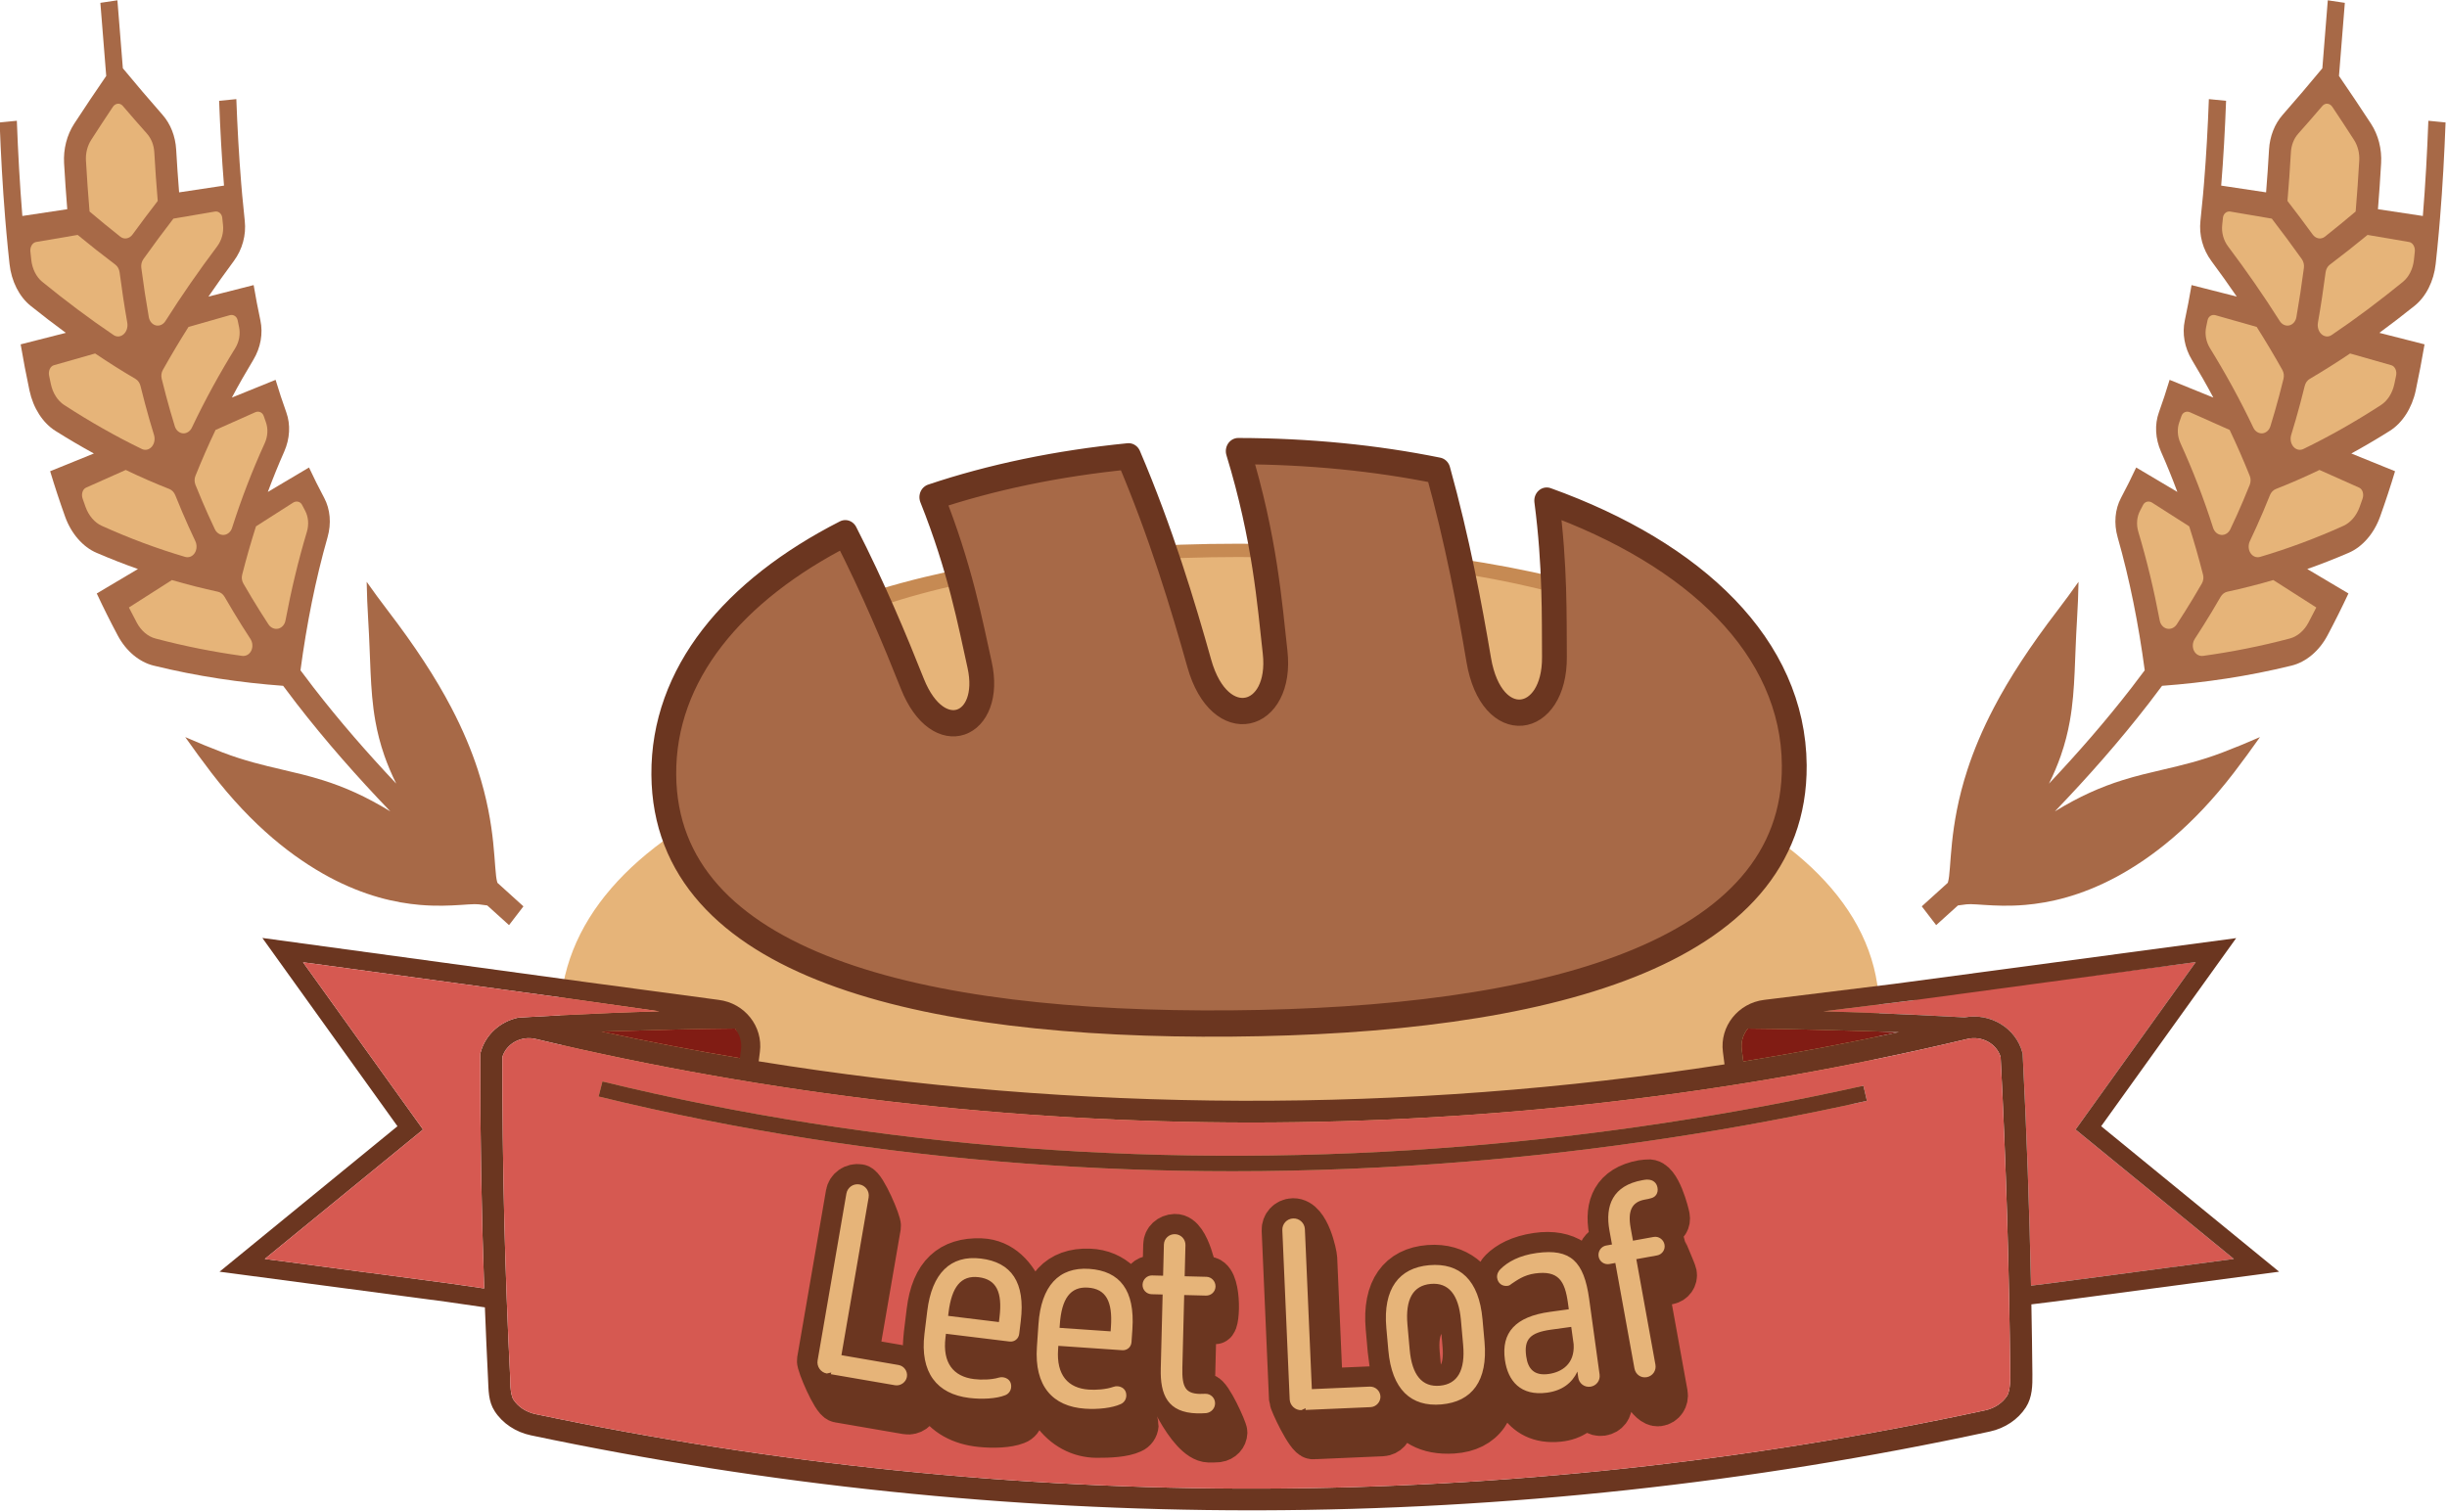 <?xml version="1.0" encoding="UTF-8" standalone="no"?>
<!DOCTYPE svg PUBLIC "-//W3C//DTD SVG 1.1//EN" "http://www.w3.org/Graphics/SVG/1.1/DTD/svg11.dtd">
<svg width="100%" height="100%" viewBox="0 0 997 616" version="1.1" xmlns="http://www.w3.org/2000/svg" xmlns:xlink="http://www.w3.org/1999/xlink" xml:space="preserve" xmlns:serif="http://www.serif.com/" style="fill-rule:evenodd;clip-rule:evenodd;stroke-linecap:round;stroke-linejoin:round;stroke-miterlimit:1.5;">
    <g transform="matrix(1,0,0,1,-17.01,-176.266)">
        <g transform="matrix(1.373,0,0,0.651,-118.671,266.751)">
            <path d="M460.714,303.962C568.723,303.962 659.447,376.462 656.413,499.661C653.755,607.584 568.723,695.361 460.714,695.361C352.704,695.361 265.411,607.669 265.015,499.661C264.562,376.312 352.704,303.962 460.714,303.962Z" style="fill:rgb(230,180,121);"/>
        </g>
        <g transform="matrix(1.14,0,0,0.452,-3.53,263.154)">
            <path d="M460.714,303.962C568.723,303.962 659.447,376.462 656.413,499.661C653.755,607.584 568.723,695.361 460.714,695.361C352.704,695.361 265.411,607.669 265.015,499.661C264.562,376.312 352.704,303.962 460.714,303.962Z" style="fill:rgb(230,180,121);stroke:rgb(198,138,83);stroke-width:12.01px;"/>
        </g>
        <g transform="matrix(2.303,0,0,2.439,297.3,238.484)">
            <g transform="matrix(1,0,0,1,-4.27,-2.316)">
                <path d="M156.203,60.446C157.721,71.444 157.51,79.936 157.568,86.546C157.673,98.04 146.431,99.741 144.169,87.027C142.603,78.238 140.395,67.09 136.969,55.431C126.004,53.328 114.093,52.2 101.626,52.177C106.35,66.783 107.191,77.709 108.149,85.759C109.492,97.034 98.375,99.885 94.733,87.637C91.887,78.073 87.939,65.657 82.23,53.048C69.651,54.223 57.89,56.543 47.418,59.872C52.43,71.723 54.248,80.979 55.871,87.875C58.305,98.193 48.584,102.009 43.966,91.029C40.976,83.914 37.067,75.046 32.108,65.896C12.258,75.456 -0.131,89.47 0.001,106.243C0.25,137.999 45.137,148.243 100.367,147.81C155.593,147.374 200.249,136.428 199.999,104.675C199.846,84.99 182.508,69.373 156.203,60.446Z" style="fill:rgb(167,105,71);fill-rule:nonzero;stroke:rgb(107,54,32);stroke-width:4.39px;stroke-linecap:butt;stroke-miterlimit:2;"/>
            </g>
        </g>
        <g id="SVGRepo_iconCarrier" transform="matrix(1.475,0,0,1.628,645.54,189.342)">
            <g>
                <g transform="matrix(0.966,-0.234,0.286,0.966,47.585,33.054)">
                    <path d="M193.465,35.623C190.9,43.152 188.169,50.717 185.18,58.289L173.684,53.75C175.116,50.119 176.494,46.476 177.823,42.834C179.054,39.468 179.093,35.826 177.955,32.652C176.305,28.051 174.575,23.521 172.827,19.009L179.62,1.716L175.256,0L168.938,16.082C164.322,19.049 159.691,21.956 155.043,24.757C152.225,26.451 150.051,29.127 148.898,32.28C147.652,35.697 146.368,39.088 145.045,42.447L133.548,37.912C136.141,31.339 138.582,24.591 140.923,17.727L136.453,16.204C134.134,23.014 131.717,29.69 129.156,36.177L128.033,38.988C127.199,41.045 126.352,43.082 125.486,45.1C124.059,48.433 124.08,52.164 125.532,55.501C127.002,58.875 128.414,62.289 129.757,65.751L118.521,60.051C117.124,62.807 115.683,65.508 114.192,68.152C112.5,71.159 112.169,74.73 113.255,78.144C114.358,81.592 115.368,85.092 116.281,88.654L105.882,81.541C104.209,83.993 102.475,86.385 100.683,88.729C98.65,91.39 97.85,94.821 98.444,98.338C99.054,101.886 99.546,105.486 99.927,109.143L90.69,100.575C88.68,102.744 86.602,104.868 84.459,106.945C82.031,109.311 80.689,112.642 80.748,116.239C80.938,127.25 80.102,138.636 78.451,150.156C76.886,151.283 75.312,152.396 73.723,153.489C64.403,159.916 54.704,165.822 44.79,171.368C46.76,169.348 48.453,167.362 49.925,165.41C51.908,162.772 53.489,160.188 54.818,157.627C56.813,153.781 58.237,149.998 59.615,146.084C60.992,142.164 62.32,138.095 64.002,133.556C65.124,130.526 66.165,127.498 67.122,124.486C64.624,126.382 62.064,128.234 59.461,130.054C49.706,136.85 41.81,143.242 35.549,149.42C30.847,154.042 27.063,158.514 24.03,162.735C19.475,169.059 16.619,174.814 14.683,179.395C13.714,181.681 12.972,183.673 12.355,185.243C12.049,186.033 11.773,186.714 11.53,187.261C11.287,187.805 11.072,188.214 10.932,188.431L10.688,188.812L2.065,192.821L4.563,198.287L11.779,194.941L14.145,195.222C14.375,195.248 14.761,195.325 15.254,195.448C16.175,195.682 17.45,196.086 19.002,196.564C21.722,197.391 25.3,198.438 29.757,199.156C36.445,200.232 45.15,200.598 56.028,198.295C66.874,195.963 80.005,191.03 94.85,180.717C98.063,178.468 101.258,176.153 104.42,173.757C100.714,174.273 97.036,174.699 93.385,175.048C86.906,175.657 81.544,175.506 76.339,175.357C72.439,175.245 68.629,175.128 64.583,175.291C61.551,175.409 58.389,175.681 54.984,176.204C51.719,176.705 48.231,177.435 44.395,178.453C55.595,172.313 66.579,165.714 77.135,158.434C78.756,157.319 80.362,156.183 81.962,155.032C93.553,157.021 105.548,158.291 117.988,158.517C122.041,158.591 126.377,156.783 129.71,153.538C132.64,150.691 135.511,147.761 138.305,144.748L129.068,136.177C133.108,135.891 137.183,135.479 141.281,134.933C145.337,134.403 149.413,131.934 152.263,128.202C154.764,124.929 157.18,121.593 159.493,118.207L149.095,111.094C153.043,110.215 157.007,109.222 160.965,108.112C164.888,107.019 168.527,104.038 170.779,100.037C172.757,96.523 174.643,92.986 176.444,89.438L165.21,83.735C168.984,82.402 172.754,80.982 176.514,79.486C180.239,78.007 183.434,74.773 185.172,70.713C186.226,68.26 187.246,65.805 188.239,63.353L189.571,60.022C192.595,52.362 195.35,44.73 197.935,37.145L193.465,35.623Z" style="fill:rgb(167,105,71);"/>
                </g>
                <g transform="matrix(0.966,-0.234,0.286,0.966,47.585,33.054)">
                    <path d="M131.008,47.469L131.721,45.789C132.122,44.851 133.193,44.393 134.124,44.779L144.69,49.169C146.458,53.018 148.164,56.918 149.792,60.881C150.084,61.588 150.061,62.418 149.726,63.147C147.968,67.002 146.13,70.81 144.199,74.57C143.701,75.543 142.715,76.144 141.7,76.115C140.68,76.08 139.817,75.425 139.479,74.444C136.954,67.096 134.11,59.993 131.032,53.063C130.25,51.289 130.238,49.26 131.008,47.469Z" style="fill:rgb(230,180,121);"/>
                </g>
                <g transform="matrix(0.966,-0.234,0.286,0.966,47.585,33.054)">
                    <path d="M105.455,92.38L106.489,91.013C107.066,90.251 108.18,90.102 108.994,90.698L118.314,97.534C119.144,101.6 119.839,105.738 120.393,109.944C120.495,110.696 120.257,111.48 119.752,112.096C118.796,113.252 117.83,114.402 116.846,115.535C115.07,117.59 113.254,119.61 111.391,121.587C110.644,122.38 109.534,122.689 108.566,122.371C107.599,122.054 106.951,121.181 106.897,120.151C106.498,112.422 105.601,104.877 104.248,97.582C103.902,95.711 104.339,93.839 105.455,92.38Z" style="fill:rgb(230,180,121);"/>
                </g>
                <g transform="matrix(0.966,-0.234,0.286,0.966,47.585,33.054)">
                    <path d="M119.427,71.102L120.28,69.574C120.757,68.71 121.854,68.395 122.741,68.873L132.905,74.375C134.264,78.321 135.523,82.333 136.669,86.422C136.879,87.155 136.755,87.965 136.346,88.649C135.563,89.934 134.775,91.213 133.965,92.48C132.509,94.772 131.008,97.039 129.455,99.271C128.836,100.169 127.78,100.633 126.78,100.464C125.777,100.295 125.007,99.525 124.8,98.515C123.261,90.927 121.267,83.595 118.922,76.505C118.32,74.688 118.505,72.739 119.427,71.102Z" style="fill:rgb(230,180,121);"/>
                </g>
                <g transform="matrix(0.966,-0.234,0.286,0.966,47.585,33.054)">
                    <path d="M154.542,34.341C155.159,32.652 156.322,31.227 157.82,30.334C160.645,28.649 163.46,26.932 166.27,25.181C166.734,24.892 167.276,24.82 167.767,24.986C168.256,25.152 168.645,25.536 168.837,26.051C170.003,29.159 171.145,32.286 172.256,35.439C172.847,37.11 172.82,39.016 172.18,40.773C170.705,44.816 169.175,48.845 167.572,52.863C164.243,54.287 160.906,55.655 157.57,56.963C156.312,57.455 154.98,56.883 154.454,55.65C153.059,52.364 151.616,49.12 150.134,45.909C151.659,42.087 153.124,38.227 154.542,34.341Z" style="fill:rgb(230,180,121);"/>
                </g>
                <g transform="matrix(0.966,-0.234,0.286,0.966,47.585,33.054)">
                    <path d="M87.375,141.529C86.455,141.088 85.928,140.135 86.015,139.105C86.666,131.371 86.895,123.728 86.655,116.268C86.596,114.359 87.317,112.548 88.645,111.257L89.878,110.047C90.565,109.369 91.695,109.386 92.413,110.095L100.624,118.228C100.839,122.374 100.915,126.578 100.852,130.827C100.839,131.583 100.497,132.332 99.906,132.864C98.793,133.875 97.67,134.876 96.535,135.863C94.485,137.652 92.4,139.406 90.286,141.12C89.435,141.807 88.295,141.97 87.375,141.529Z" style="fill:rgb(230,180,121);"/>
                </g>
                <g transform="matrix(0.966,-0.234,0.286,0.966,47.585,33.054)">
                    <path d="M125.524,149.229C123.807,150.898 121.576,151.853 119.448,151.848C111.128,151.836 102.998,151.338 95.056,150.445C93.996,150.322 93.189,149.592 92.983,148.591C92.777,147.584 93.202,146.488 94.073,145.787C96.242,144.03 98.379,142.23 100.484,140.393C101.649,139.377 102.804,138.35 103.948,137.311C104.554,136.762 105.336,136.464 106.11,136.498C110.428,136.687 114.795,136.736 119.214,136.644L128.723,146.061L125.524,149.229Z" style="fill:rgb(230,180,121);"/>
                </g>
                <g transform="matrix(0.966,-0.234,0.286,0.966,47.585,33.054)">
                    <path d="M148.846,122.761L147.49,124.549C146.025,126.466 143.939,127.754 141.823,128.071C133.543,129.305 125.373,130.006 117.356,130.195C116.286,130.22 115.391,129.602 115.057,128.629C114.72,127.663 114.999,126.521 115.769,125.702C117.689,123.664 119.559,121.582 121.393,119.464C122.408,118.294 123.402,117.112 124.389,115.916C124.909,115.284 125.647,114.883 126.414,114.8C130.718,114.359 135.055,113.764 139.413,113.012L148.732,119.85C149.545,120.446 149.605,121.754 148.846,122.761Z" style="fill:rgb(230,180,121);"/>
                </g>
                <g transform="matrix(0.966,-0.234,0.286,0.966,47.585,33.054)">
                    <path d="M166.081,92.334C166.971,92.815 167.214,94.08 166.615,95.164L165.541,97.088C164.38,99.154 162.516,100.696 160.478,101.291C152.5,103.637 144.53,105.532 136.628,106.905C135.573,107.088 134.599,106.61 134.121,105.697C133.643,104.784 133.756,103.62 134.393,102.696C135.991,100.398 137.538,98.063 139.037,95.702C139.87,94.4 140.679,93.084 141.484,91.762C141.905,91.058 142.578,90.557 143.325,90.368C147.516,89.324 151.72,88.139 155.919,86.831L166.081,92.334Z" style="fill:rgb(230,180,121);"/>
                </g>
                <g transform="matrix(0.966,-0.234,0.286,0.966,47.585,33.054)">
                    <path d="M180.487,66.378L179.65,68.343C178.745,70.453 177.101,72.129 175.159,72.919C167.578,76.009 159.946,78.796 152.319,81.18C151.305,81.501 150.269,81.154 149.677,80.319C149.08,79.48 149.035,78.313 149.543,77.314C151.522,73.468 153.399,69.574 155.193,65.642C155.534,64.895 156.143,64.317 156.871,64.048C160.946,62.557 165.011,60.966 169.069,59.295L179.638,63.685C180.567,64.071 180.954,65.276 180.487,66.378Z" style="fill:rgb(230,180,121);"/>
                </g>
            </g>
        </g>
        <g id="SVGRepo_iconCarrier1" serif:id="SVGRepo_iconCarrier" transform="matrix(-1.475,0,0,1.628,384.748,189.342)">
            <g>
                <g transform="matrix(0.966,-0.234,0.286,0.966,47.585,33.054)">
                    <path d="M193.465,35.623C190.9,43.152 188.169,50.717 185.18,58.289L173.684,53.75C175.116,50.119 176.494,46.476 177.823,42.834C179.054,39.468 179.093,35.826 177.955,32.652C176.305,28.051 174.575,23.521 172.827,19.009L179.62,1.716L175.256,0L168.938,16.082C164.322,19.049 159.691,21.956 155.043,24.757C152.225,26.451 150.051,29.127 148.898,32.28C147.652,35.697 146.368,39.088 145.045,42.447L133.548,37.912C136.141,31.339 138.582,24.591 140.923,17.727L136.453,16.204C134.134,23.014 131.717,29.69 129.156,36.177L128.033,38.988C127.199,41.045 126.352,43.082 125.486,45.1C124.059,48.433 124.08,52.164 125.532,55.501C127.002,58.875 128.414,62.289 129.757,65.751L118.521,60.051C117.124,62.807 115.683,65.508 114.192,68.152C112.5,71.159 112.169,74.73 113.255,78.144C114.358,81.592 115.368,85.092 116.281,88.654L105.882,81.541C104.209,83.993 102.475,86.385 100.683,88.729C98.65,91.39 97.85,94.821 98.444,98.338C99.054,101.886 99.546,105.486 99.927,109.143L90.69,100.575C88.68,102.744 86.602,104.868 84.459,106.945C82.031,109.311 80.689,112.642 80.748,116.239C80.938,127.25 80.102,138.636 78.451,150.156C76.886,151.283 75.312,152.396 73.723,153.489C64.403,159.916 54.704,165.822 44.79,171.368C46.76,169.348 48.453,167.362 49.925,165.41C51.908,162.772 53.489,160.188 54.818,157.627C56.813,153.781 58.237,149.998 59.615,146.084C60.992,142.164 62.32,138.095 64.002,133.556C65.124,130.526 66.165,127.498 67.122,124.486C64.624,126.382 62.064,128.234 59.461,130.054C49.706,136.85 41.81,143.242 35.549,149.42C30.847,154.042 27.063,158.514 24.03,162.735C19.475,169.059 16.619,174.814 14.683,179.395C13.714,181.681 12.972,183.673 12.355,185.243C12.049,186.033 11.773,186.714 11.53,187.261C11.287,187.805 11.072,188.214 10.932,188.431L10.688,188.812L2.065,192.821L4.563,198.287L11.779,194.941L14.145,195.222C14.375,195.248 14.761,195.325 15.254,195.448C16.175,195.682 17.45,196.086 19.002,196.564C21.722,197.391 25.3,198.438 29.757,199.156C36.445,200.232 45.15,200.598 56.028,198.295C66.874,195.963 80.005,191.03 94.85,180.717C98.063,178.468 101.258,176.153 104.42,173.757C100.714,174.273 97.036,174.699 93.385,175.048C86.906,175.657 81.544,175.506 76.339,175.357C72.439,175.245 68.629,175.128 64.583,175.291C61.551,175.409 58.389,175.681 54.984,176.204C51.719,176.705 48.231,177.435 44.395,178.453C55.595,172.313 66.579,165.714 77.135,158.434C78.756,157.319 80.362,156.183 81.962,155.032C93.553,157.021 105.548,158.291 117.988,158.517C122.041,158.591 126.377,156.783 129.71,153.538C132.64,150.691 135.511,147.761 138.305,144.748L129.068,136.177C133.108,135.891 137.183,135.479 141.281,134.933C145.337,134.403 149.413,131.934 152.263,128.202C154.764,124.929 157.18,121.593 159.493,118.207L149.095,111.094C153.043,110.215 157.007,109.222 160.965,108.112C164.888,107.019 168.527,104.038 170.779,100.037C172.757,96.523 174.643,92.986 176.444,89.438L165.21,83.735C168.984,82.402 172.754,80.982 176.514,79.486C180.239,78.007 183.434,74.773 185.172,70.713C186.226,68.26 187.246,65.805 188.239,63.353L189.571,60.022C192.595,52.362 195.35,44.73 197.935,37.145L193.465,35.623Z" style="fill:rgb(167,105,71);"/>
                </g>
                <g transform="matrix(0.966,-0.234,0.286,0.966,47.585,33.054)">
                    <path d="M131.008,47.469L131.721,45.789C132.122,44.851 133.193,44.393 134.124,44.779L144.69,49.169C146.458,53.018 148.164,56.918 149.792,60.881C150.084,61.588 150.061,62.418 149.726,63.147C147.968,67.002 146.13,70.81 144.199,74.57C143.701,75.543 142.715,76.144 141.7,76.115C140.68,76.08 139.817,75.425 139.479,74.444C136.954,67.096 134.11,59.993 131.032,53.063C130.25,51.289 130.238,49.26 131.008,47.469Z" style="fill:rgb(230,180,121);"/>
                </g>
                <g transform="matrix(0.966,-0.234,0.286,0.966,47.585,33.054)">
                    <path d="M105.455,92.38L106.489,91.013C107.066,90.251 108.18,90.102 108.994,90.698L118.314,97.534C119.144,101.6 119.839,105.738 120.393,109.944C120.495,110.696 120.257,111.48 119.752,112.096C118.796,113.252 117.83,114.402 116.846,115.535C115.07,117.59 113.254,119.61 111.391,121.587C110.644,122.38 109.534,122.689 108.566,122.371C107.599,122.054 106.951,121.181 106.897,120.151C106.498,112.422 105.601,104.877 104.248,97.582C103.902,95.711 104.339,93.839 105.455,92.38Z" style="fill:rgb(230,180,121);"/>
                </g>
                <g transform="matrix(0.966,-0.234,0.286,0.966,47.585,33.054)">
                    <path d="M119.427,71.102L120.28,69.574C120.757,68.71 121.854,68.395 122.741,68.873L132.905,74.375C134.264,78.321 135.523,82.333 136.669,86.422C136.879,87.155 136.755,87.965 136.346,88.649C135.563,89.934 134.775,91.213 133.965,92.48C132.509,94.772 131.008,97.039 129.455,99.271C128.836,100.169 127.78,100.633 126.78,100.464C125.777,100.295 125.007,99.525 124.8,98.515C123.261,90.927 121.267,83.595 118.922,76.505C118.32,74.688 118.505,72.739 119.427,71.102Z" style="fill:rgb(230,180,121);"/>
                </g>
                <g transform="matrix(0.966,-0.234,0.286,0.966,47.585,33.054)">
                    <path d="M154.542,34.341C155.159,32.652 156.322,31.227 157.82,30.334C160.645,28.649 163.46,26.932 166.27,25.181C166.734,24.892 167.276,24.82 167.767,24.986C168.256,25.152 168.645,25.536 168.837,26.051C170.003,29.159 171.145,32.286 172.256,35.439C172.847,37.11 172.82,39.016 172.18,40.773C170.705,44.816 169.175,48.845 167.572,52.863C164.243,54.287 160.906,55.655 157.57,56.963C156.312,57.455 154.98,56.883 154.454,55.65C153.059,52.364 151.616,49.12 150.134,45.909C151.659,42.087 153.124,38.227 154.542,34.341Z" style="fill:rgb(230,180,121);"/>
                </g>
                <g transform="matrix(0.966,-0.234,0.286,0.966,47.585,33.054)">
                    <path d="M87.375,141.529C86.455,141.088 85.928,140.135 86.015,139.105C86.666,131.371 86.895,123.728 86.655,116.268C86.596,114.359 87.317,112.548 88.645,111.257L89.878,110.047C90.565,109.369 91.695,109.386 92.413,110.095L100.624,118.228C100.839,122.374 100.915,126.578 100.852,130.827C100.839,131.583 100.497,132.332 99.906,132.864C98.793,133.875 97.67,134.876 96.535,135.863C94.485,137.652 92.4,139.406 90.286,141.12C89.435,141.807 88.295,141.97 87.375,141.529Z" style="fill:rgb(230,180,121);"/>
                </g>
                <g transform="matrix(0.966,-0.234,0.286,0.966,47.585,33.054)">
                    <path d="M125.524,149.229C123.807,150.898 121.576,151.853 119.448,151.848C111.128,151.836 102.998,151.338 95.056,150.445C93.996,150.322 93.189,149.592 92.983,148.591C92.777,147.584 93.202,146.488 94.073,145.787C96.242,144.03 98.379,142.23 100.484,140.393C101.649,139.377 102.804,138.35 103.948,137.311C104.554,136.762 105.336,136.464 106.11,136.498C110.428,136.687 114.795,136.736 119.214,136.644L128.723,146.061L125.524,149.229Z" style="fill:rgb(230,180,121);"/>
                </g>
                <g transform="matrix(0.966,-0.234,0.286,0.966,47.585,33.054)">
                    <path d="M148.846,122.761L147.49,124.549C146.025,126.466 143.939,127.754 141.823,128.071C133.543,129.305 125.373,130.006 117.356,130.195C116.286,130.22 115.391,129.602 115.057,128.629C114.72,127.663 114.999,126.521 115.769,125.702C117.689,123.664 119.559,121.582 121.393,119.464C122.408,118.294 123.402,117.112 124.389,115.916C124.909,115.284 125.647,114.883 126.414,114.8C130.718,114.359 135.055,113.764 139.413,113.012L148.732,119.85C149.545,120.446 149.605,121.754 148.846,122.761Z" style="fill:rgb(230,180,121);"/>
                </g>
                <g transform="matrix(0.966,-0.234,0.286,0.966,47.585,33.054)">
                    <path d="M166.081,92.334C166.971,92.815 167.214,94.08 166.615,95.164L165.541,97.088C164.38,99.154 162.516,100.696 160.478,101.291C152.5,103.637 144.53,105.532 136.628,106.905C135.573,107.088 134.599,106.61 134.121,105.697C133.643,104.784 133.756,103.62 134.393,102.696C135.991,100.398 137.538,98.063 139.037,95.702C139.87,94.4 140.679,93.084 141.484,91.762C141.905,91.058 142.578,90.557 143.325,90.368C147.516,89.324 151.72,88.139 155.919,86.831L166.081,92.334Z" style="fill:rgb(230,180,121);"/>
                </g>
                <g transform="matrix(0.966,-0.234,0.286,0.966,47.585,33.054)">
                    <path d="M180.487,66.378L179.65,68.343C178.745,70.453 177.101,72.129 175.159,72.919C167.578,76.009 159.946,78.796 152.319,81.18C151.305,81.501 150.269,81.154 149.677,80.319C149.08,79.48 149.035,78.313 149.543,77.314C151.522,73.468 153.399,69.574 155.193,65.642C155.534,64.895 156.143,64.317 156.871,64.048C160.946,62.557 165.011,60.966 169.069,59.295L179.638,63.685C180.567,64.071 180.954,65.276 180.487,66.378Z" style="fill:rgb(230,180,121);"/>
                </g>
            </g>
        </g>
        <g transform="matrix(0.844,0,0,0.826,52.548,211.72)">
            <path d="M1036.28,578.169L959.872,514.327L1017.88,431.731L882.377,449.648L882.476,450.433L838.097,456.017C869.966,456.852 905.77,458.988 906.299,459.007C918.693,456.644 931.036,464.197 934.184,476.347L934.322,476.875L934.35,477.42C936.251,515.145 937.58,553.306 938.361,591.353L947.321,590.225L1036.28,578.169Z" style="fill:rgb(214,89,81);fill-rule:nonzero;"/>
        </g>
        <g transform="matrix(0.844,0,0,0.826,52.548,211.72)">
            <path d="M801.664,464.51C799.406,467.319 798.236,470.996 798.72,474.845L799.463,480.75C824.609,476.602 849.641,471.751 874.537,466.272C850.528,465.5 818.789,464.581 801.664,464.51Z" style="fill:rgb(129,28,20);fill-rule:nonzero;"/>
        </g>
        <g transform="matrix(0.844,0,0,0.826,52.548,211.72)">
            <path d="M1058.13,584.469L972.227,512.696L1037.4,419.895L872.217,442.477L809.511,450.367C796.964,451.949 788.04,463.443 789.617,475.991L790.396,482.181C636.218,506.616 478.163,506.133 324.145,480.669L324.733,475.992C326.313,463.444 317.388,451.95 304.836,450.368L242.238,441.783L84.543,419.815L149.771,512.697L63.871,584.47L173.434,599.315L191.975,602.059C192.415,613.754 192.91,625.437 193.479,637.087C193.769,643.017 193.561,648.355 196.733,653.344C200.522,659.303 206.886,663.62 214.19,665.189C328.314,689.744 445.324,702.188 562.074,702.187C563.516,702.187 564.972,702.185 566.414,702.182C684.616,701.87 803.069,688.793 918.483,663.316C925.788,661.707 932.132,657.354 935.889,651.371C939.062,646.321 939.073,640.417 939.024,634.951C938.921,623.521 938.741,612.054 938.534,600.578L948.508,599.323L1058.13,584.469ZM928.326,635.603C928.326,635.603 928.58,642.883 926.825,645.677C924.582,649.247 920.703,651.867 916.178,652.863C801.508,678.175 683.821,691.167 566.385,691.477C448.96,691.785 331.227,679.422 216.438,654.723C211.915,653.752 208.025,651.156 205.764,647.6C203.994,644.816 204.203,637.248 204.203,637.248C201.609,584.454 200.34,531.027 200.431,478.435C202.47,471.873 209.522,467.951 216.459,469.638C329.516,497.129 445.76,510.873 562.045,510.87C678.301,510.867 794.6,497.122 907.624,469.638C914.597,467.944 921.691,471.924 923.687,478.552C926.299,530.559 927.86,583.395 928.326,635.603ZM162.126,514.327L104.18,431.812L231.971,449.614L276.255,456.017C244.387,456.852 208.588,459.107 208.059,459.126C199.464,461.001 192.203,467.434 189.898,476.349L189.729,477.003L189.728,477.678C189.653,515.774 190.3,554.31 191.635,592.733L174.72,590.229L85.716,578.168L162.126,514.327ZM312.687,464.51C314.946,467.319 315.095,479.107 315.095,479.107C292.739,475.265 270.474,470.897 248.319,466.002C270.897,465.3 297.52,464.573 312.687,464.51ZM798.72,474.845C798.236,470.996 799.406,467.319 801.664,464.51C818.79,464.58 850.529,465.499 874.537,466.272C849.641,471.751 824.61,476.601 799.463,480.75L798.72,474.845ZM934.348,477.419L934.32,476.874L934.182,476.346C931.034,464.196 918.692,456.643 906.297,459.006C905.768,458.987 869.964,456.85 838.095,456.016L882.474,450.432L1017.88,431.73L959.87,514.326L1036.28,578.168L947.317,590.223L938.357,591.351C937.577,553.305 936.248,515.144 934.348,477.419Z" style="fill:rgb(107,54,32);fill-rule:nonzero;"/>
        </g>
        <g transform="matrix(0.844,0,0,0.826,52.548,211.72)">
            <path d="M248.32,466.003C270.474,470.899 292.74,475.266 315.096,479.108L315.632,474.846C316.116,470.997 314.947,467.32 312.688,464.511C297.521,464.573 270.897,465.3 248.32,466.003Z" style="fill:rgb(129,28,20);fill-rule:nonzero;"/>
        </g>
        <g transform="matrix(0.844,0,0,0.826,52.548,211.72)">
            <path d="M191.635,592.734C190.3,554.311 189.654,515.775 189.728,477.679L189.729,477.004L189.898,476.35C192.202,467.435 199.463,461.002 208.059,459.127C208.588,459.108 244.387,456.852 276.255,456.018L231.971,449.615L104.18,431.812L162.126,514.327L85.717,578.169L174.721,590.23L191.635,592.734Z" style="fill:rgb(214,89,81);fill-rule:nonzero;"/>
        </g>
        <g transform="matrix(0.844,0,0,0.826,52.548,211.72)">
            <path d="M923.687,478.551C921.691,471.923 914.597,467.943 907.624,469.637C794.599,497.121 678.301,510.866 562.045,510.869C445.761,510.872 329.516,497.129 216.459,469.637C209.522,467.95 202.47,471.872 200.431,478.434C200.34,531.026 201.609,584.454 204.203,637.247C204.203,637.247 203.994,644.815 205.764,647.599C208.025,651.155 211.915,653.751 216.438,654.722C331.227,679.421 448.961,691.784 566.385,691.476C683.82,691.166 801.507,678.174 916.178,652.862C920.703,651.865 924.583,649.245 926.825,645.676C928.58,642.882 928.326,635.602 928.326,635.602C927.86,583.395 926.299,530.559 923.687,478.551ZM552.868,534.901C519.209,534.901 485.731,533.635 452.63,531.1C382.518,525.735 313.29,514.613 246.871,498.039L248.721,490.62C314.726,507.09 383.527,518.145 453.214,523.476C522.662,528.795 593.815,528.498 664.697,522.597C729.109,517.237 793.957,507.186 857.444,492.726L859.141,500.181C795.307,514.721 730.1,524.825 665.333,530.216C627.827,533.339 590.237,534.901 552.868,534.901Z" style="fill:rgb(214,89,81);fill-rule:nonzero;"/>
        </g>
        <g transform="matrix(0.844,0,0,0.826,52.548,211.72)">
            <g transform="matrix(0.817,0,0,0.817,102.329,222.344)">
                <path d="M318.641,522.162C315.154,521.549 305.916,499.213 306.316,496.846L323.322,396.085C323.951,392.358 327.375,389.891 331.025,390.533C334.507,391.145 343.767,413.382 343.351,415.848L329.938,495.321L354.123,499.574C360.523,500.004 366.364,521.829 365.966,524.19C365.412,527.469 362.16,529.814 358.947,529.249L318.641,522.162ZM402.754,536.905C378.558,534.448 365.796,516.021 369.464,480.653L371.101,466.991C373.835,444.171 384.75,434.608 402.816,435.293C428.154,436.254 435.546,473.937 433.236,490.578L432.319,498.235C431.959,501.237 429.483,503.214 426.541,502.847L389.033,498.165L388.763,500.417C388.604,501.749 388.507,503.028 388.471,504.253C391.179,506.294 394.629,507.565 398.724,508.076C402.842,508.59 408.816,508.574 413.463,507.173C415.069,506.664 418.229,505.961 421.476,511.864C424.501,517.363 427.686,529.429 427.533,530.703C427.281,532.805 425.871,534.61 423.998,535.29C418.82,537.387 410.422,537.684 402.754,536.905ZM394.357,471.265L413.448,473.648L413.79,470.796C414.004,469.012 414.142,467.333 414.203,465.756C412.561,464.867 410.615,464.288 408.353,464.006C401.899,463.2 397.335,465.657 394.357,471.265ZM471.165,543.398C450.699,543.253 433.789,523.046 435.896,488.631L436.821,474.899C438.365,451.963 448.778,440.829 466.843,441.529C497.279,442.708 499.882,485.308 499.196,495.486L498.678,503.181C498.475,506.199 496.105,508.307 493.148,508.1L455.45,505.455L455.298,507.719C455.233,508.678 455.199,509.609 455.196,510.51C458.143,512.811 461.968,514.11 466.54,514.431C470.679,514.721 476.643,514.381 481.211,512.731C482.47,512.255 486.173,511.853 488.899,516.23C489.693,517.505 495.666,534.691 495.587,535.863C495.444,537.976 494.13,539.855 492.295,540.635C487.233,543.009 478.871,543.453 471.165,543.398ZM459.582,477.86L479.454,479.254L479.647,476.387C479.746,474.92 479.798,473.526 479.802,472.203C477.93,471.115 475.659,470.487 472.968,470.298C466.65,469.855 462.284,472.404 459.582,477.86ZM509.759,474.205C507.164,473.751 489.467,447.498 503.946,445.491L510.464,445.659L510.928,426.91C511.017,423.281 513.904,420.703 517.458,420.572C526.115,420.252 530.517,446.175 530.517,446.175L536.092,446.319C544.744,444.915 544,474.892 541.038,474.815L529.81,474.78L528.775,516.676C529.762,516.882 530.874,516.993 532.121,517.025C533.01,517.048 534.643,516.938 535.384,516.957C538.647,516.89 548.104,538.276 548.054,540.308C547.979,543.332 545.697,545.694 542.871,546.075C541.238,546.185 539.309,546.286 537.531,546.241C525.119,545.921 508.897,509.093 509.078,501.755L509.759,474.205ZM599.098,544.28C595.397,544.445 585.34,522.187 585.261,520.323L580.915,418.174C580.754,414.396 583.584,411.142 587.288,411.079C596.93,410.915 601.043,433.095 601.125,435.036L604.479,513.87L632.546,512.626C640.525,512.401 645.684,534.091 645.765,536.005C645.907,539.329 643.216,542.325 639.959,542.469L601.467,544.175L601.57,543.111L599.098,544.28ZM681.847,540.826C650.236,542.897 646.445,515.44 643.548,490.695L642.366,477.136C640.303,453.483 649.898,440.649 667.631,439.308C702.46,436.673 705.427,481.954 706.079,489.426L707.261,502.985C709.323,526.638 699.889,539.644 681.847,540.826ZM663.155,508.9C665.963,511.409 669.574,512.474 673.976,512.075C684.456,511.123 689.086,502.806 687.747,487.439L686.433,472.373C686.399,471.989 686.363,471.609 686.324,471.234C683.516,468.725 679.905,467.659 675.503,468.059C665.023,469.011 660.392,477.328 661.732,492.695L663.046,507.761C663.079,508.145 663.116,508.525 663.155,508.9ZM720.908,469.221C717.679,469.675 708.074,448.707 707.842,446.989C707.559,444.891 708.49,442.928 709.817,441.672C714.155,437.245 720.978,433.487 731.239,431.94C768.291,426.354 768.114,469.856 769.092,477.099L775.264,522.798C775.749,526.394 773.345,529.634 769.822,530.129C766.299,530.625 763.125,528.171 762.639,524.575L762.39,522.726C762.134,522.492 761.897,522.236 761.681,521.96C758.469,528.271 752.835,532.835 744.279,533.723C720.751,536.166 714.88,514.995 712.424,496.423C710.365,480.848 718.48,470.379 739.032,467.487L750.188,465.918L749.881,463.639C747.015,461.596 742.961,460.927 737.102,461.751C730.496,462.681 726.436,465.847 723.009,468.162C722.483,468.694 721.789,469.097 720.908,469.221ZM731.946,504.704C733.681,505.241 735.771,505.353 738.264,505.002C743.849,504.217 749.735,501.349 752.059,494.916L746.621,495.681C737.458,496.97 733.114,499.512 731.946,504.704ZM780.891,456.087C776.565,454.898 769.324,451.786 767.804,434.096C767.532,430.932 769.279,427.982 772.196,427.443L775.695,426.797L774.19,418.313C771.524,403.281 776.158,391.204 793.656,387.97C794.822,387.755 795.992,387.787 797.062,387.648C804.108,386.734 809.168,408.209 809.472,409.921C810.053,413.195 808.381,415.656 805.637,416.317C804.643,416.654 803.476,416.87 802.018,417.139C797.689,417.939 794.997,419.98 793.792,423.452L800.338,422.242C803.254,421.703 806.182,423.775 806.736,426.901C806.866,427.63 813.345,442.791 813.622,444.353C814.177,447.479 812.12,450.318 809.204,450.857L796.956,453.121L808.256,516.821C808.889,520.393 806.654,523.966 803.121,524.379C797.237,525.067 789.675,510.463 788.975,501.659L780.891,456.087Z" style="fill:rgb(107,54,32);stroke:rgb(107,54,32);stroke-width:24.43px;stroke-miterlimit:2;"/>
            </g>
        </g>
        <g transform="matrix(0.844,0,0,0.826,52.548,211.72)">
            <g transform="matrix(0.817,0,0,0.817,102.329,222.344)">
                <path d="M306.316,496.846L323.322,396.085C323.951,392.358 327.375,389.891 331.025,390.533C334.676,391.175 337.094,394.669 336.465,398.396L320.389,493.642L354.123,499.574C357.336,500.139 359.658,503.31 359.079,506.738C358.526,510.017 355.273,512.361 352.061,511.796L314.092,505.12L314.414,504.102L311.755,504.709C308.104,504.067 305.712,500.424 306.316,496.846ZM417.111,517.838C411.934,519.935 403.517,520.408 395.868,519.453C376.893,517.085 366.64,504.224 369.464,480.653L371.101,466.991C373.835,444.171 384.871,433.053 402.816,435.293C420.761,437.533 429.174,449.555 426.35,473.125L425.433,480.782C425.073,483.785 422.597,485.761 419.655,485.394L382.147,480.713L381.877,482.964C380.042,498.278 386.516,506.553 398.724,508.076C402.842,508.59 408.816,508.574 413.463,507.173C416.566,506.189 421.258,508.146 420.647,513.251C420.395,515.353 418.984,517.158 417.111,517.838ZM383.694,467.801L383.442,469.903L413.448,473.648L413.79,470.796C415.625,455.482 411.91,447.857 401.467,446.553C391.024,445.25 385.529,452.488 383.694,467.801ZM485.408,523.183C480.347,525.557 471.967,526.485 464.279,525.946C445.208,524.608 434.301,512.321 435.896,488.631L436.821,474.899C438.365,451.963 448.807,440.264 466.843,441.529C484.879,442.794 493.905,454.343 492.31,478.033L491.792,485.729C491.589,488.747 489.219,490.855 486.262,490.647L448.564,488.003L448.411,490.266C447.375,505.658 454.269,513.57 466.54,514.431C470.679,514.721 476.643,514.381 481.211,512.731C484.259,511.58 489.046,513.28 488.7,518.411C488.558,520.523 487.243,522.402 485.408,523.183ZM449.438,475.026L449.295,477.139L479.454,479.254L479.647,476.387C480.683,460.996 476.578,453.582 466.081,452.846C455.585,452.11 450.474,459.635 449.438,475.026ZM503.946,445.491L510.464,445.659L510.928,426.91C511.017,423.281 513.903,420.481 517.458,420.572C521.014,420.664 523.757,423.609 523.667,427.238L523.204,445.987L536.092,446.319C539.055,446.395 541.51,449.03 541.431,452.206C541.353,455.381 538.775,457.735 535.812,457.659L522.924,457.327L521.84,501.176C521.545,513.121 523.826,516.811 532.121,517.025C533.01,517.048 534.643,516.938 535.384,516.957C538.647,516.89 541.25,519.529 541.168,522.856C541.093,525.88 538.811,528.242 535.985,528.623C534.352,528.732 532.422,528.834 530.645,528.788C513.164,528.338 508.686,517.632 509.078,501.755L510.184,456.999L503.666,456.831C500.703,456.755 498.245,454.271 498.323,451.096C498.402,447.921 500.983,445.415 503.946,445.491ZM585.261,520.323L580.915,418.174C580.754,414.396 583.587,411.243 587.288,411.079C590.989,410.915 594.078,413.806 594.239,417.583L598.347,514.142L632.546,512.626C635.803,512.482 638.731,515.077 638.879,518.553C639.021,521.877 636.33,524.873 633.073,525.017L594.581,526.723L594.684,525.659L592.212,526.828C588.511,526.992 585.415,523.95 585.261,520.323ZM643.548,490.695L642.366,477.136C640.303,453.483 649.919,440.917 667.631,439.308C685.786,437.659 697.13,448.321 699.192,471.973L700.375,485.533C702.437,509.185 692.969,521.738 674.961,523.374C656.954,525.009 645.61,514.348 643.548,490.695ZM654.846,475.243L656.16,490.308C657.5,505.675 663.496,513.026 673.976,512.075C684.456,511.123 689.086,502.806 687.747,487.439L686.433,472.373C685.093,457.006 679.096,449.655 668.617,450.607C658.137,451.559 653.506,459.876 654.846,475.243ZM755.753,507.122L755.267,503.526C752.154,510.377 746.347,515.011 737.393,516.271C721.685,518.481 714.144,509.159 712.424,496.423C710.218,480.092 718.48,470.379 739.032,467.487L750.188,465.918L749.682,462.172C747.882,448.837 744.162,442.337 730.216,444.299C723.61,445.228 719.55,448.395 716.123,450.709C715.596,451.241 714.903,451.644 714.022,451.768C710.793,452.223 708.267,450.135 707.842,446.989C707.559,444.891 708.49,442.928 709.817,441.672C714.155,437.245 720.964,433.386 731.239,431.94C751.204,429.131 759.15,437.021 762.206,459.646L768.378,505.346C768.863,508.942 766.459,512.181 762.935,512.677C759.412,513.173 756.239,510.718 755.753,507.122ZM753.042,487.044L751.625,476.556L739.734,478.229C727.11,480.005 723.632,484.159 725.008,494.348C726.06,502.139 729.897,506.18 738.264,505.002C745.751,503.949 753.78,499.155 753.042,487.044ZM788.975,501.659L777.675,437.959L774.176,438.606C771.259,439.145 768.358,437.222 767.804,434.096C767.249,430.971 769.279,427.982 772.196,427.443L775.695,426.797L774.19,418.313C771.524,403.281 776.158,391.204 793.656,387.97C794.822,387.755 795.989,387.539 797.062,387.648C799.792,387.758 802.031,389.343 802.586,392.468C803.167,395.742 801.495,398.203 798.751,398.864C797.756,399.202 796.59,399.417 795.132,399.687C787.404,401.115 784.895,406.497 786.743,416.916L788.089,424.506L800.338,422.242C803.254,421.703 806.182,423.775 806.736,426.901C807.291,430.026 805.234,432.866 802.318,433.405L790.07,435.668L801.37,499.368C802.003,502.94 799.734,506.28 796.235,506.927C792.735,507.573 789.609,505.231 788.975,501.659Z" style="fill:rgb(230,180,121);"/>
            </g>
        </g>
        <g transform="matrix(0.844,0,0,0.826,52.548,211.72)">
            <path d="M859.141,500.181L857.444,492.726C793.957,507.186 729.109,517.236 664.697,522.597C593.815,528.499 522.662,528.795 453.214,523.476C383.527,518.144 314.726,507.09 248.721,490.62L246.871,498.039C313.29,514.612 382.518,525.735 452.63,531.1C485.731,533.635 519.21,534.901 552.868,534.901C590.237,534.901 627.827,533.339 665.332,530.216C730.1,524.826 795.307,514.721 859.141,500.181Z" style="fill:rgb(107,54,32);fill-rule:nonzero;"/>
        </g>
    </g>
</svg>
